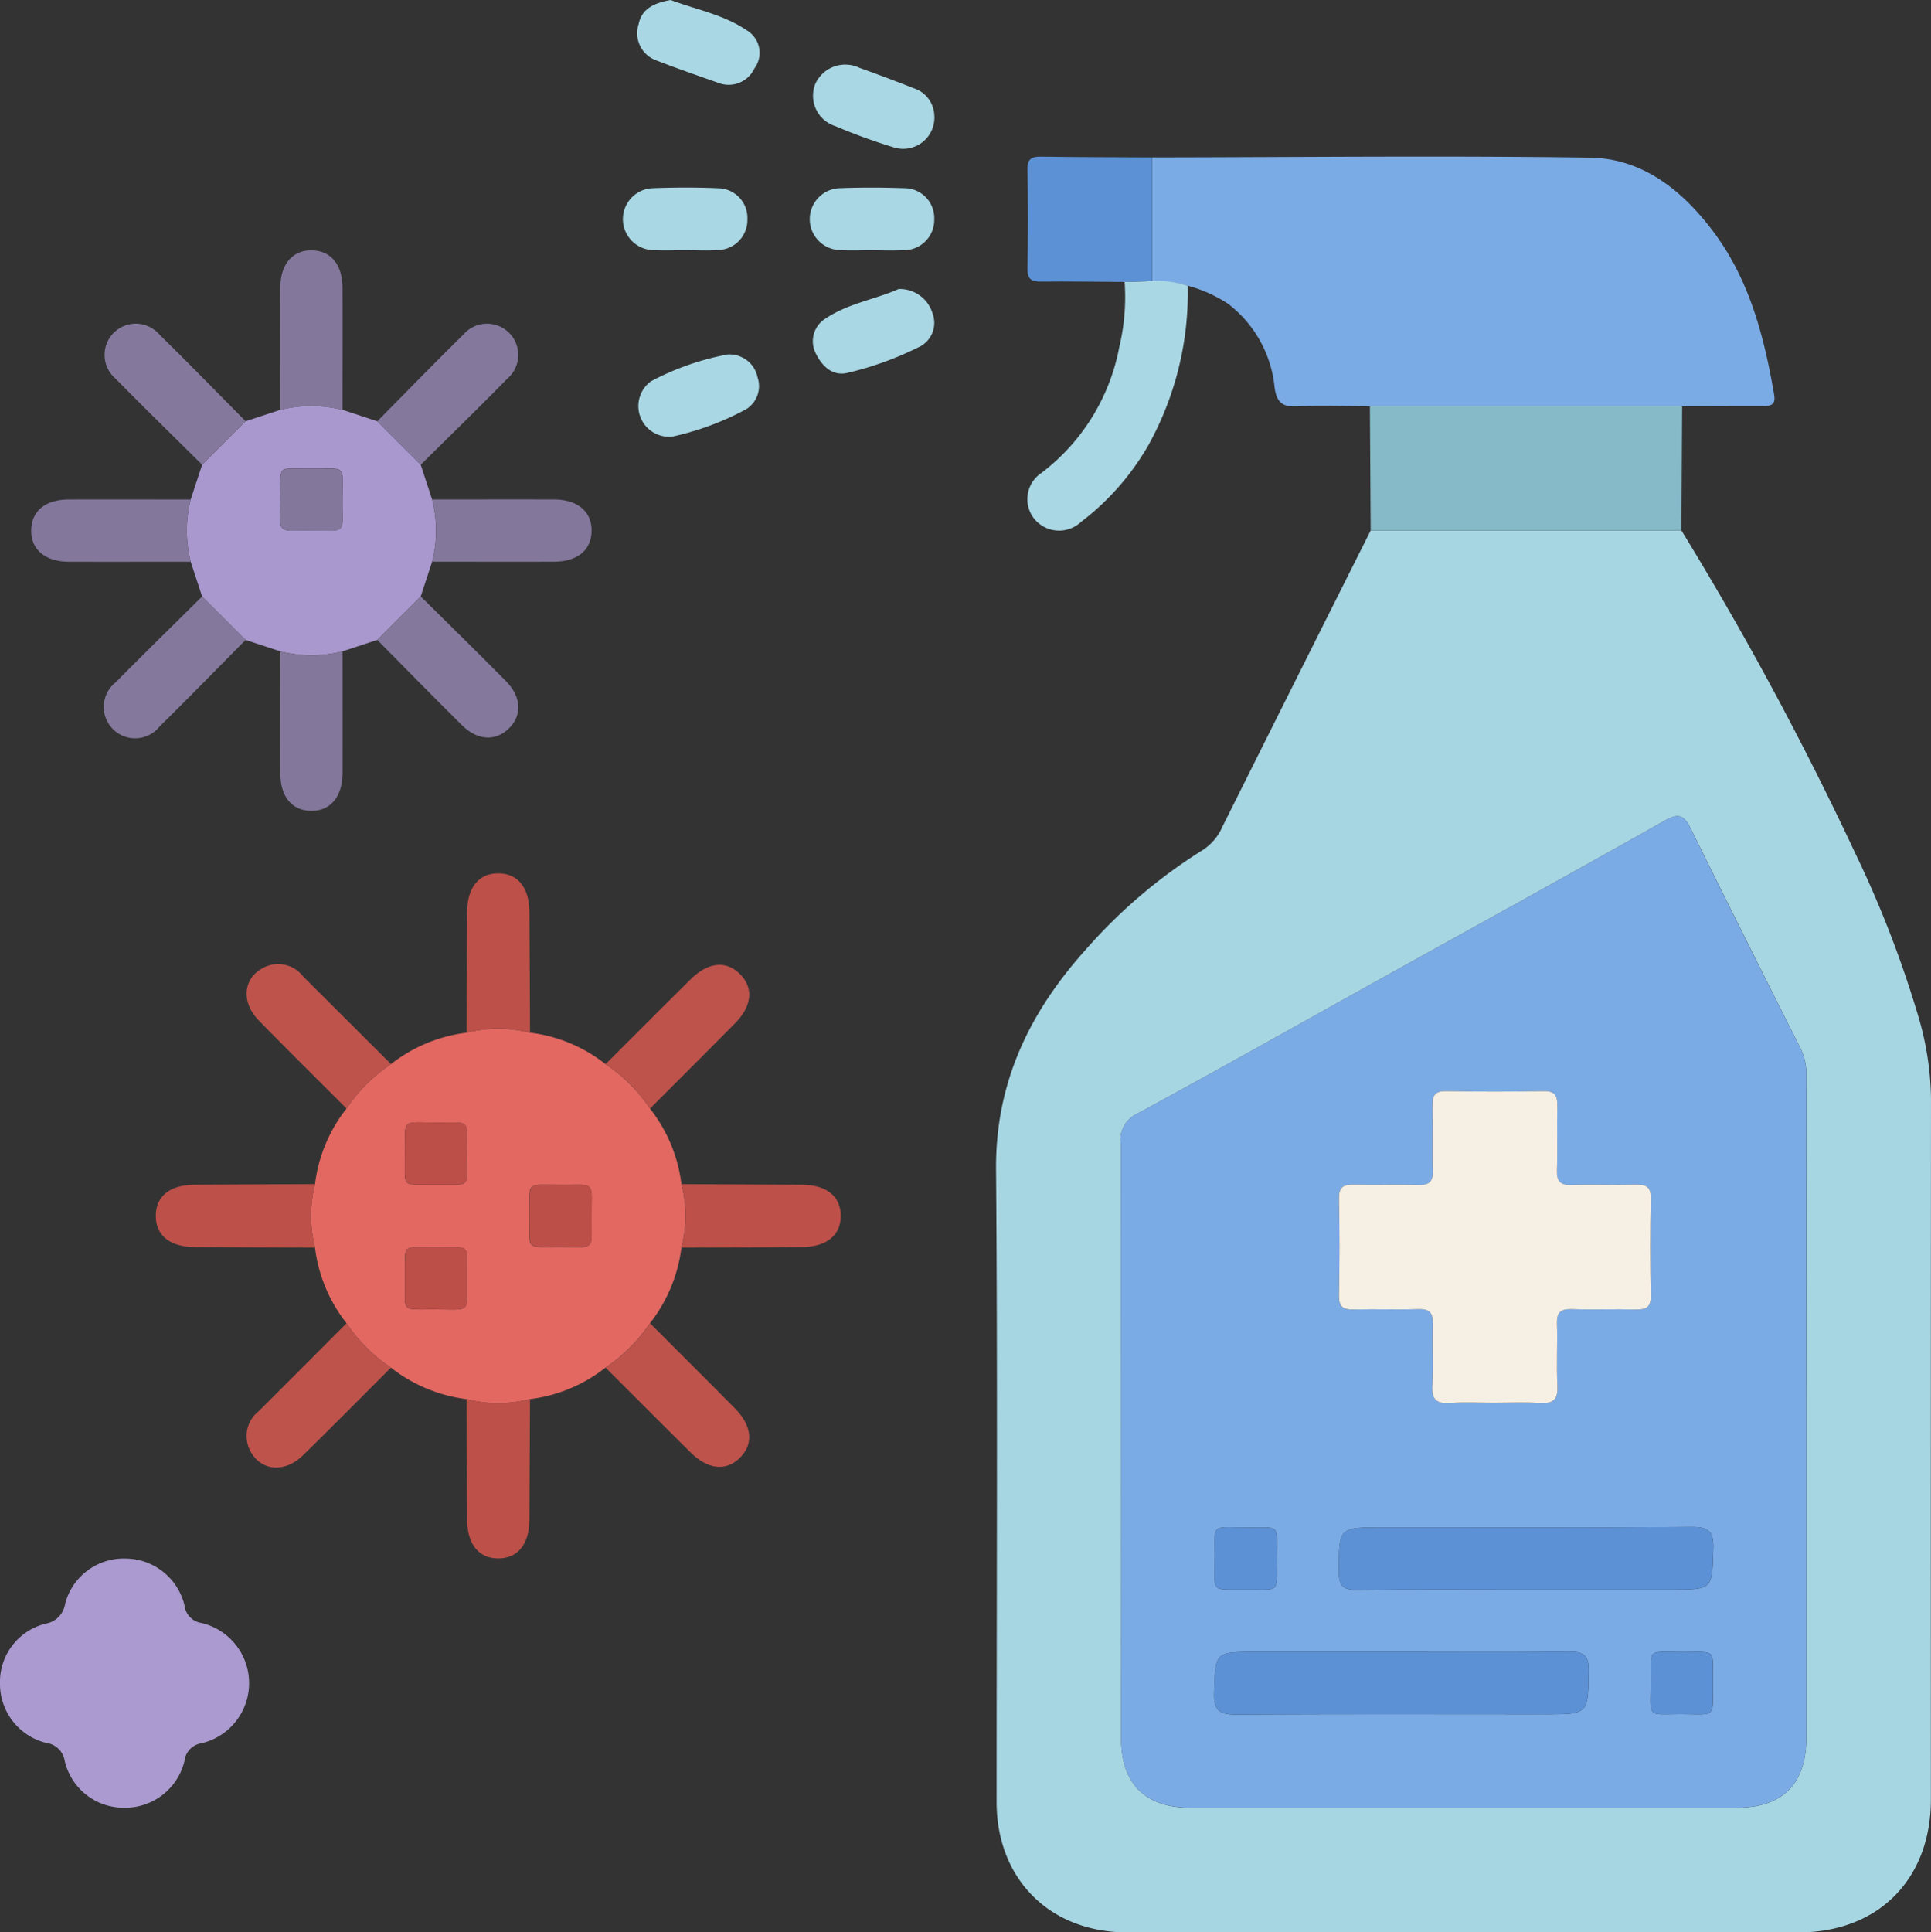 <svg xmlns="http://www.w3.org/2000/svg" width="165.931" height="166.029" viewBox="0 0 165.931 166.029">
  <rect x="0" y="0" width="165.931" height="166.029" fill="#333333" stroke="none"/>
  <g id="Grupo_1070783" data-name="Grupo 1070783" transform="translate(1409.208 10535.459)">
    <g id="Grupo_264927" data-name="Grupo 264927" transform="translate(-3141 -717.911)">
      <path id="Trazado_284782" data-name="Trazado 284782" d="M234.584,1253.834a281.664,281.664,0,0,1,14.885,27.622,93.714,93.714,0,0,1,5.525,14.3,25.97,25.97,0,0,1,1.039,6.9q-.022,30.1-.009,60.206c0,6.876-4.526,11.429-11.363,11.43q-28.847,0-57.693,0c-6.649,0-11.226-4.574-11.227-11.216,0-18.118.092-36.236-.047-54.352-.057-7.436,2.875-13.48,7.662-18.819a45.21,45.21,0,0,1,10.14-8.635,4.555,4.555,0,0,0,1.67-2.023q6.347-12.711,12.72-25.409h26.7m10.736,75.493q0-14.3.008-28.6a5.12,5.12,0,0,0-.512-2.41q-4.743-9.4-9.415-18.844c-.569-1.155-1.027-1.4-2.263-.7-8.182,4.628-16.422,9.154-24.639,13.72-6.9,3.836-13.783,7.719-20.726,11.483a2.388,2.388,0,0,0-1.346,2.53q.036,25.592.018,51.183c0,3.809,2.087,5.891,5.9,5.892q23.5,0,47,0c3.924,0,5.973-2.054,5.974-5.987q0-14.134,0-28.268" transform="translate(1641.689 -11025.809)" fill="#a7d6e3"/>
      <path id="Trazado_284783" data-name="Trazado 284783" d="M207.82,1243.163c-2.055-.007-4.113-.09-6.162.009-1.255.061-1.821-.2-2.026-1.595a10.3,10.3,0,0,0-4.008-7.218,11.854,11.854,0,0,0-6.521-1.949q0-5.312,0-10.625c12.537-.015,25.076-.159,37.611.019,4.506.064,7.9,2.771,10.559,6.283,3.146,4.159,4.414,9.048,5.281,14.08.163.948-.368.984-1.054.981-2.284-.007-4.569.008-6.854.015H207.82" transform="translate(1641.689 -11025.809)" fill="#7babe5"/>
      <path id="Trazado_284784" data-name="Trazado 284784" d="M135.649,1296.985a13.041,13.041,0,0,1,6.491,2.706,14.073,14.073,0,0,1,3.819,3.822,13.085,13.085,0,0,1,2.7,6.489,11.044,11.044,0,0,1,0,5.457,13.155,13.155,0,0,1-2.705,6.492,14.05,14.05,0,0,1-3.82,3.818,13.061,13.061,0,0,1-6.491,2.707,11.042,11.042,0,0,1-5.457,0,13.223,13.223,0,0,1-6.492-2.706,14.007,14.007,0,0,1-3.813-3.817,13.06,13.06,0,0,1-2.711-6.492,11.091,11.091,0,0,1,0-5.46,13.061,13.061,0,0,1,2.709-6.494,14.056,14.056,0,0,1,3.819-3.817,13.163,13.163,0,0,1,6.488-2.7,11.072,11.072,0,0,1,5.458,0m-10.758,10.246c.041,3.042-.391,2.83,2.154,2.816,3.541-.02,3.2.449,3.188-2.272-.007-3.421.452-3.07-2.394-3.064-3.316.007-2.9-.446-2.948,2.52m10.7,5.424c.039,2.964-.388,2.761,2.225,2.745,3.48-.021,3.121.453,3.117-2.343,0-3.321.43-3-2.3-2.993-3.454.012-3-.461-3.043,2.591m-10.7,5.33c.04,2.987-.392,2.783,2.2,2.768,3.508-.021,3.142.449,3.139-2.321,0-3.333.431-3.026-2.276-3.015-3.471.013-3.019-.465-3.066,2.568" transform="translate(1641.689 -11025.809)" fill="#e26861"/>
      <path id="Trazado_284785" data-name="Trazado 284785" d="M126.256,1248.193q.489,1.491.979,2.982a10.931,10.931,0,0,1,0,5.349q-.489,1.491-.979,2.982l-3.734,3.735-2.985.982a10.942,10.942,0,0,1-5.349,0l-2.981-.979-3.735-3.735-.981-2.984a10.943,10.943,0,0,1,0-5.352q.492-1.491.982-2.983l3.735-3.736,2.98-.978a10.939,10.939,0,0,1,5.351,0l2.985.983,3.733,3.734m-9.315.3c-2.993.041-2.761-.389-2.747,2.224.017,3.458-.436,3.126,2.174,3.12,3.556-.01,3.166.45,3.16-2.3-.006-3.481.467-2.993-2.587-3.046" transform="translate(1641.689 -11025.809)" fill="#a998ce"/>
      <path id="Trazado_284786" data-name="Trazado 284786" d="M100.886,1342.173a5.248,5.248,0,0,1,5.079,4.046,1.7,1.7,0,0,0,1.414,1.481,5.309,5.309,0,0,1,0,10.353,1.7,1.7,0,0,0-1.415,1.481,5.252,5.252,0,0,1-5.244,4.048,5.2,5.2,0,0,1-5.062-4.054,1.845,1.845,0,0,0-1.591-1.518,5.229,5.229,0,0,1-3.966-5.137,5.154,5.154,0,0,1,3.972-5.117,2.021,2.021,0,0,0,1.626-1.693,5.2,5.2,0,0,1,5.186-3.89" transform="translate(1641.689 -11025.809)" fill="#aa9acf"/>
      <path id="Trazado_284787" data-name="Trazado 284787" d="M207.82,1243.163h26.829q-.031,5.336-.064,10.671h-26.7q-.033-5.336-.067-10.67" transform="translate(1641.689 -11025.809)" fill="#86bac8"/>
      <path id="Trazado_284788" data-name="Trazado 284788" d="M189.1,1232.411a8.537,8.537,0,0,1,3.066.4,27.045,27.045,0,0,1-3.387,13.713A22.1,22.1,0,0,1,183,1253.1a2.753,2.753,0,0,1-4-.236,2.7,2.7,0,0,1,.6-3.972,17.665,17.665,0,0,0,6.678-10.791,18.516,18.516,0,0,0,.465-5.614l2.359-.076" transform="translate(1641.689 -11025.809)" fill="#a9d7e4"/>
      <path id="Trazado_284789" data-name="Trazado 284789" d="M189.1,1232.411l-2.359.076c-2.394-.016-4.787-.062-7.18-.033-.845.01-1.182-.216-1.166-1.12q.074-4.258,0-8.519c-.017-.932.375-1.107,1.189-1.094,3.173.049,6.346.047,9.518.065q0,5.313,0,10.625" transform="translate(1641.689 -11025.809)" fill="#5c91d5"/>
      <path id="Trazado_284790" data-name="Trazado 284790" d="M119.886,1321.953a14,14,0,0,0,3.814,3.817c-2.52,2.514-5.019,5.048-7.565,7.536-1.563,1.527-3.587,1.354-4.5-.338a2.7,2.7,0,0,1,.707-3.458q3.777-3.773,7.544-7.557" transform="translate(1641.689 -11025.809)" fill="#be534c"/>
      <path id="Trazado_284791" data-name="Trazado 284791" d="M123.7,1299.69a14.056,14.056,0,0,0-3.819,3.817c-2.514-2.519-5.047-5.021-7.536-7.565-1.53-1.564-1.361-3.586.334-4.5a2.706,2.706,0,0,1,3.462.7q3.776,3.776,7.559,7.542" transform="translate(1641.689 -11025.809)" fill="#be534c"/>
      <path id="Trazado_284792" data-name="Trazado 284792" d="M142.139,1325.769a14.047,14.047,0,0,0,3.82-3.817c2.432,2.438,4.872,4.868,7.294,7.316,1.474,1.49,1.621,3.056.439,4.238s-2.743,1.035-4.237-.443c-2.448-2.422-4.878-4.862-7.316-7.294" transform="translate(1641.689 -11025.809)" fill="#be534c"/>
      <path id="Trazado_284793" data-name="Trazado 284793" d="M145.96,1303.513a14.121,14.121,0,0,0-3.819-3.823c2.437-2.431,4.868-4.871,7.316-7.294,1.5-1.482,3.048-1.629,4.235-.44s1.035,2.747-.441,4.239c-2.421,2.449-4.86,4.879-7.291,7.318" transform="translate(1641.689 -11025.809)" fill="#be534c"/>
      <path id="Trazado_284794" data-name="Trazado 284794" d="M107.472,1259.509l3.735,3.735c-2.461,2.483-4.9,4.988-7.393,7.441a2.693,2.693,0,1,1-3.786-3.785c2.461-2.484,4.96-4.93,7.444-7.391" transform="translate(1641.689 -11025.809)" fill="#84799d"/>
      <path id="Trazado_284795" data-name="Trazado 284795" d="M111.207,1244.454l-3.735,3.736c-2.484-2.462-4.991-4.9-7.442-7.4a2.68,2.68,0,1,1,3.778-3.779c2.5,2.448,4.936,4.957,7.4,7.441" transform="translate(1641.689 -11025.809)" fill="#84799d"/>
      <path id="Trazado_284796" data-name="Trazado 284796" d="M126.256,1248.193l-3.733-3.734c2.461-2.485,4.9-4.994,7.394-7.446a2.682,2.682,0,1,1,3.781,3.782c-2.447,2.5-4.958,4.936-7.442,7.4" transform="translate(1641.689 -11025.809)" fill="#84799d"/>
      <path id="Trazado_284797" data-name="Trazado 284797" d="M122.522,1263.241l3.734-3.735c2.444,2.423,4.908,4.827,7.325,7.277,1.355,1.373,1.4,2.984.205,4.109-1.136,1.073-2.663.988-3.989-.323-2.448-2.42-4.852-4.883-7.275-7.328" transform="translate(1641.689 -11025.809)" fill="#84799d"/>
      <path id="Trazado_284798" data-name="Trazado 284798" d="M114.188,1264.223a10.919,10.919,0,0,0,5.349,0c0,3.495.013,6.99,0,10.486-.009,2.043-1.084,3.273-2.757,3.219-1.613-.052-2.581-1.23-2.588-3.219-.014-3.5,0-6.991,0-10.486" transform="translate(1641.689 -11025.809)" fill="#83779b"/>
      <path id="Trazado_284799" data-name="Trazado 284799" d="M119.538,1243.477a10.939,10.939,0,0,0-5.351,0c0-3.5-.012-6.992,0-10.488.009-2.043,1.08-3.272,2.755-3.219,1.615.051,2.583,1.229,2.591,3.219.015,3.5,0,6.992,0,10.488" transform="translate(1641.689 -11025.809)" fill="#83779b"/>
      <path id="Trazado_284800" data-name="Trazado 284800" d="M127.235,1256.524a10.919,10.919,0,0,0,0-5.349c3.495,0,6.99-.012,10.485,0,2.043.008,3.271,1.079,3.218,2.755-.051,1.614-1.231,2.584-3.218,2.592-3.495.013-6.99,0-10.485,0" transform="translate(1641.689 -11025.809)" fill="#83779b"/>
      <path id="Trazado_284801" data-name="Trazado 284801" d="M106.49,1251.173a10.955,10.955,0,0,0,0,5.352c-3.495,0-6.991.012-10.486,0-2.045-.009-3.27-1.079-3.218-2.758.051-1.615,1.229-2.581,3.217-2.589,3.5-.013,6.991,0,10.487,0" transform="translate(1641.689 -11025.809)" fill="#83779b"/>
      <path id="Trazado_284802" data-name="Trazado 284802" d="M117.175,1310a11.091,11.091,0,0,0,0,5.46q-5.18-.027-10.36-.054c-2.112-.015-3.323-1-3.323-2.678s1.209-2.66,3.323-2.674q5.179-.035,10.36-.054" transform="translate(1641.689 -11025.809)" fill="#bd5049"/>
      <path id="Trazado_284803" data-name="Trazado 284803" d="M148.664,1315.459a11.055,11.055,0,0,0,0-5.457q5.18.026,10.358.053c2.114.014,3.325,1,3.325,2.674s-1.218,2.663-3.325,2.678q-5.178.035-10.358.052" transform="translate(1641.689 -11025.809)" fill="#bd5049"/>
      <path id="Trazado_284804" data-name="Trazado 284804" d="M130.191,1328.476a11.054,11.054,0,0,0,5.457,0q-.025,5.18-.053,10.359c-.014,2.107-1,3.326-2.676,3.326s-2.661-1.22-2.675-3.326q-.035-5.18-.053-10.359" transform="translate(1641.689 -11025.809)" fill="#bd5049"/>
      <path id="Trazado_284805" data-name="Trazado 284805" d="M135.649,1296.985a11.072,11.072,0,0,0-5.458,0q.025-5.181.053-10.361c.014-2.113,1-3.324,2.674-3.324s2.663,1.215,2.678,3.324q.035,5.181.053,10.361" transform="translate(1641.689 -11025.809)" fill="#bd5049"/>
      <path id="Trazado_284806" data-name="Trazado 284806" d="M170.387,1218.146a2.682,2.682,0,0,1-3.494,2.773,50.671,50.671,0,0,1-5.008-1.822,2.737,2.737,0,0,1-1.716-3.645,2.828,2.828,0,0,1,3.777-1.37c1.567.566,3.129,1.146,4.677,1.762a2.54,2.54,0,0,1,1.764,2.3" transform="translate(1641.689 -11025.809)" fill="#a9d7e4"/>
      <path id="Trazado_284807" data-name="Trazado 284807" d="M165.058,1229.759c-.948,0-1.9.049-2.842-.014a2.66,2.66,0,0,1,.035-5.315c1.837-.07,3.681-.065,5.518,0a2.571,2.571,0,0,1,2.614,2.676,2.6,2.6,0,0,1-2.65,2.649c-.889.048-1.783.009-2.675.007" transform="translate(1641.689 -11025.809)" fill="#a9d7e4"/>
      <path id="Trazado_284808" data-name="Trazado 284808" d="M147.734,1208.261c2.116.8,4.554,1.243,6.579,2.629a2.247,2.247,0,0,1,.615,3.252,2.437,2.437,0,0,1-3.1,1.236c-1.774-.624-3.554-1.24-5.308-1.921a2.486,2.486,0,0,1-1.539-3.124c.269-1.326,1.315-1.812,2.748-2.072" transform="translate(1641.689 -11025.809)" fill="#a9d7e4"/>
      <path id="Trazado_284809" data-name="Trazado 284809" d="M149.011,1229.756c-.948,0-1.9.051-2.842-.01a2.66,2.66,0,0,1,.014-5.315c1.892-.071,3.792-.078,5.684.006a2.544,2.544,0,0,1,2.459,2.655,2.581,2.581,0,0,1-2.473,2.65c-.942.071-1.894.013-2.842.014" transform="translate(1641.689 -11025.809)" fill="#a9d7e4"/>
      <path id="Trazado_284810" data-name="Trazado 284810" d="M167.317,1233.094a2.938,2.938,0,0,1,2.91,2.069,2.3,2.3,0,0,1-1.221,2.946,27.966,27.966,0,0,1-6.076,2.188c-1.337.321-2.235-.645-2.741-1.7a2.288,2.288,0,0,1,.845-2.962c1.946-1.312,4.31-1.655,6.283-2.54" transform="translate(1641.689 -11025.809)" fill="#a9d7e4"/>
      <path id="Trazado_284811" data-name="Trazado 284811" d="M152.6,1238.719a2.458,2.458,0,0,1,2.6,1.971,2.324,2.324,0,0,1-1.205,2.852,24.261,24.261,0,0,1-6.082,2.227,2.637,2.637,0,0,1-1.873-4.747,23.046,23.046,0,0,1,6.562-2.3" transform="translate(1641.689 -11025.809)" fill="#a9d7e4"/>
      <path id="Trazado_284812" data-name="Trazado 284812" d="M245.32,1329.327q0,14.134,0,28.268c0,3.933-2.05,5.987-5.976,5.987q-23.5,0-47,0c-3.815,0-5.9-2.083-5.9-5.892q0-25.591-.019-51.183a2.39,2.39,0,0,1,1.346-2.53c6.944-3.764,13.822-7.647,20.727-11.483,8.217-4.565,16.457-9.092,24.638-13.72,1.237-.7,1.694-.459,2.263.7q4.655,9.449,9.416,18.843a5.121,5.121,0,0,1,.512,2.411q-.02,14.3-.008,28.6m-26.929-.537c1.338,0,2.681-.066,4.013.02,1.138.073,1.6-.257,1.532-1.472-.1-1.779.016-3.568-.041-5.35-.032-.948.3-1.274,1.244-1.244,1.838.058,3.679-.016,5.517.03.882.023,1.323-.171,1.3-1.186q-.084-4.179,0-8.362c.022-1.016-.422-1.207-1.3-1.185-1.839.046-3.681-.027-5.519.03-.947.03-1.272-.3-1.242-1.244.056-1.838-.017-3.68.029-5.519.023-.881-.171-1.321-1.186-1.3q-4.179.086-8.36,0c-1.017-.021-1.207.422-1.186,1.3.046,1.839-.028,3.681.031,5.519.028.947-.3,1.273-1.246,1.243-1.838-.057-3.679.017-5.517-.03-.882-.022-1.321.172-1.3,1.186q.085,4.18,0,8.362c-.019,1.016.422,1.207,1.3,1.185,1.839-.046,3.681.028,5.519-.03.947-.03,1.274.3,1.244,1.245-.06,1.782.054,3.571-.043,5.35-.065,1.216.4,1.549,1.534,1.47,1.22-.085,2.451-.019,3.677-.019m2.765,16.058h12.526c3.631,0,3.547,0,3.648-3.557.043-1.536-.485-1.836-1.9-1.826-8.852.061-17.7.03-26.556.03-3.763,0-3.705,0-3.725,3.809-.006,1.3.444,1.584,1.647,1.569,4.787-.06,9.575-.025,14.364-.025m-10.648,5.353H197.982c-3.526,0-3.429,0-3.552,3.489-.058,1.642.564,1.9,2.008,1.892,8.8-.056,17.593-.028,26.388-.028,3.811,0,3.74,0,3.8-3.741.022-1.411-.517-1.649-1.751-1.635-4.787.056-9.576.023-14.364.023m-13.436-5.353c2.955-.039,2.761.39,2.746-2.226-.02-3.413.439-3.125-2.177-3.117-3.517.012-3.164-.449-3.159,2.3.01,3.449-.457,3,2.59,3.043m40.22,7.959c-.034-2.785.354-2.617-2.207-2.6-3.508.024-3.138-.445-3.136,2.323,0,3.384-.441,3.019,2.446,3.013,3.317-.007,2.849.446,2.9-2.737" transform="translate(1641.689 -11025.809)" fill="#7babe5"/>
      <path id="Trazado_284813" data-name="Trazado 284813" d="M124.891,1307.231c.043-2.966-.368-2.512,2.948-2.519,2.846-.006,2.387-.357,2.394,3.063.007,2.721.353,2.252-3.188,2.272-2.545.014-2.113.226-2.154-2.816" transform="translate(1641.689 -11025.809)" fill="#bc4f48"/>
      <path id="Trazado_284814" data-name="Trazado 284814" d="M135.6,1312.655c.048-3.052-.411-2.579,3.044-2.591,2.729-.009,2.295-.328,2.3,2.993,0,2.8.363,2.322-3.117,2.343-2.614.016-2.187.219-2.226-2.745" transform="translate(1641.689 -11025.809)" fill="#bc4f48"/>
      <path id="Trazado_284815" data-name="Trazado 284815" d="M124.891,1317.985c.047-3.033-.4-2.555,3.066-2.568,2.707-.011,2.273-.318,2.276,3.015,0,2.77.369,2.3-3.139,2.321-2.6.015-2.163.219-2.2-2.768" transform="translate(1641.689 -11025.809)" fill="#bc4f48"/>
      <path id="Trazado_284816" data-name="Trazado 284816" d="M116.941,1248.5c3.054.053,2.581-.435,2.587,3.046.006,2.748.4,2.288-3.16,2.3-2.61.006-2.157.338-2.174-3.12-.014-2.613-.246-2.183,2.747-2.224" transform="translate(1641.689 -11025.809)" fill="#83779b"/>
      <path id="Trazado_284817" data-name="Trazado 284817" d="M218.391,1328.789c-1.226,0-2.457-.066-3.678.019-1.136.08-1.6-.253-1.532-1.47.1-1.777-.017-3.567.041-5.349.031-.947-.3-1.275-1.244-1.246-1.837.059-3.679-.015-5.518.031-.88.022-1.322-.17-1.3-1.185q.085-4.18,0-8.361c-.02-1.016.42-1.21,1.3-1.187,1.839.046,3.68-.028,5.518.031.946.028,1.275-.3,1.245-1.245-.058-1.837.016-3.68-.03-5.518-.022-.881.169-1.323,1.185-1.3q4.179.084,8.361,0c1.014-.021,1.208.42,1.186,1.3-.047,1.838.027,3.681-.03,5.518-.03.946.3,1.275,1.243,1.246,1.838-.059,3.68.015,5.518-.031.88-.023,1.323.169,1.3,1.185q-.084,4.179,0,8.361c.021,1.016-.419,1.209-1.3,1.187-1.838-.046-3.68.028-5.518-.031-.946-.029-1.275.3-1.244,1.245.058,1.782-.056,3.57.041,5.349.066,1.215-.394,1.545-1.532,1.472-1.332-.086-2.674-.02-4.012-.02" transform="translate(1641.689 -11025.809)" fill="#f5efe4"/>
      <path id="Trazado_284818" data-name="Trazado 284818" d="M221.155,1344.848c-4.788,0-9.576-.035-14.364.024-1.2.015-1.653-.273-1.646-1.568.02-3.809-.038-3.809,3.725-3.809,8.852,0,17.7.03,26.556-.031,1.419-.009,1.947.291,1.9,1.827-.1,3.555-.018,3.557-3.648,3.557Z" transform="translate(1641.689 -11025.809)" fill="#5c91d5"/>
      <path id="Trazado_284819" data-name="Trazado 284819" d="M210.509,1350.2c4.788,0,9.576.033,14.364-.023,1.234-.014,1.772.224,1.751,1.635-.058,3.74.014,3.741-3.8,3.741-8.8,0-17.593-.028-26.389.028-1.444.009-2.065-.25-2.008-1.892.123-3.486.027-3.489,3.552-3.489Z" transform="translate(1641.689 -11025.809)" fill="#5c91d5"/>
      <path id="Trazado_284820" data-name="Trazado 284820" d="M197.073,1344.848c-3.049-.047-2.582.406-2.59-3.043-.007-2.749-.359-2.288,3.157-2.3,2.617-.009,2.158-.3,2.178,3.117.015,2.615.209,2.187-2.745,2.226" transform="translate(1641.689 -11025.809)" fill="#5c91d5"/>
      <path id="Trazado_284821" data-name="Trazado 284821" d="M237.292,1352.807c-.048,3.183.42,2.73-2.9,2.737-2.887.006-2.441.371-2.446-3.013,0-2.768-.372-2.3,3.136-2.323,2.561-.018,2.173-.186,2.207,2.6" transform="translate(1641.689 -11025.809)" fill="#5c91d5"/>
    </g>
  </g>
</svg>
